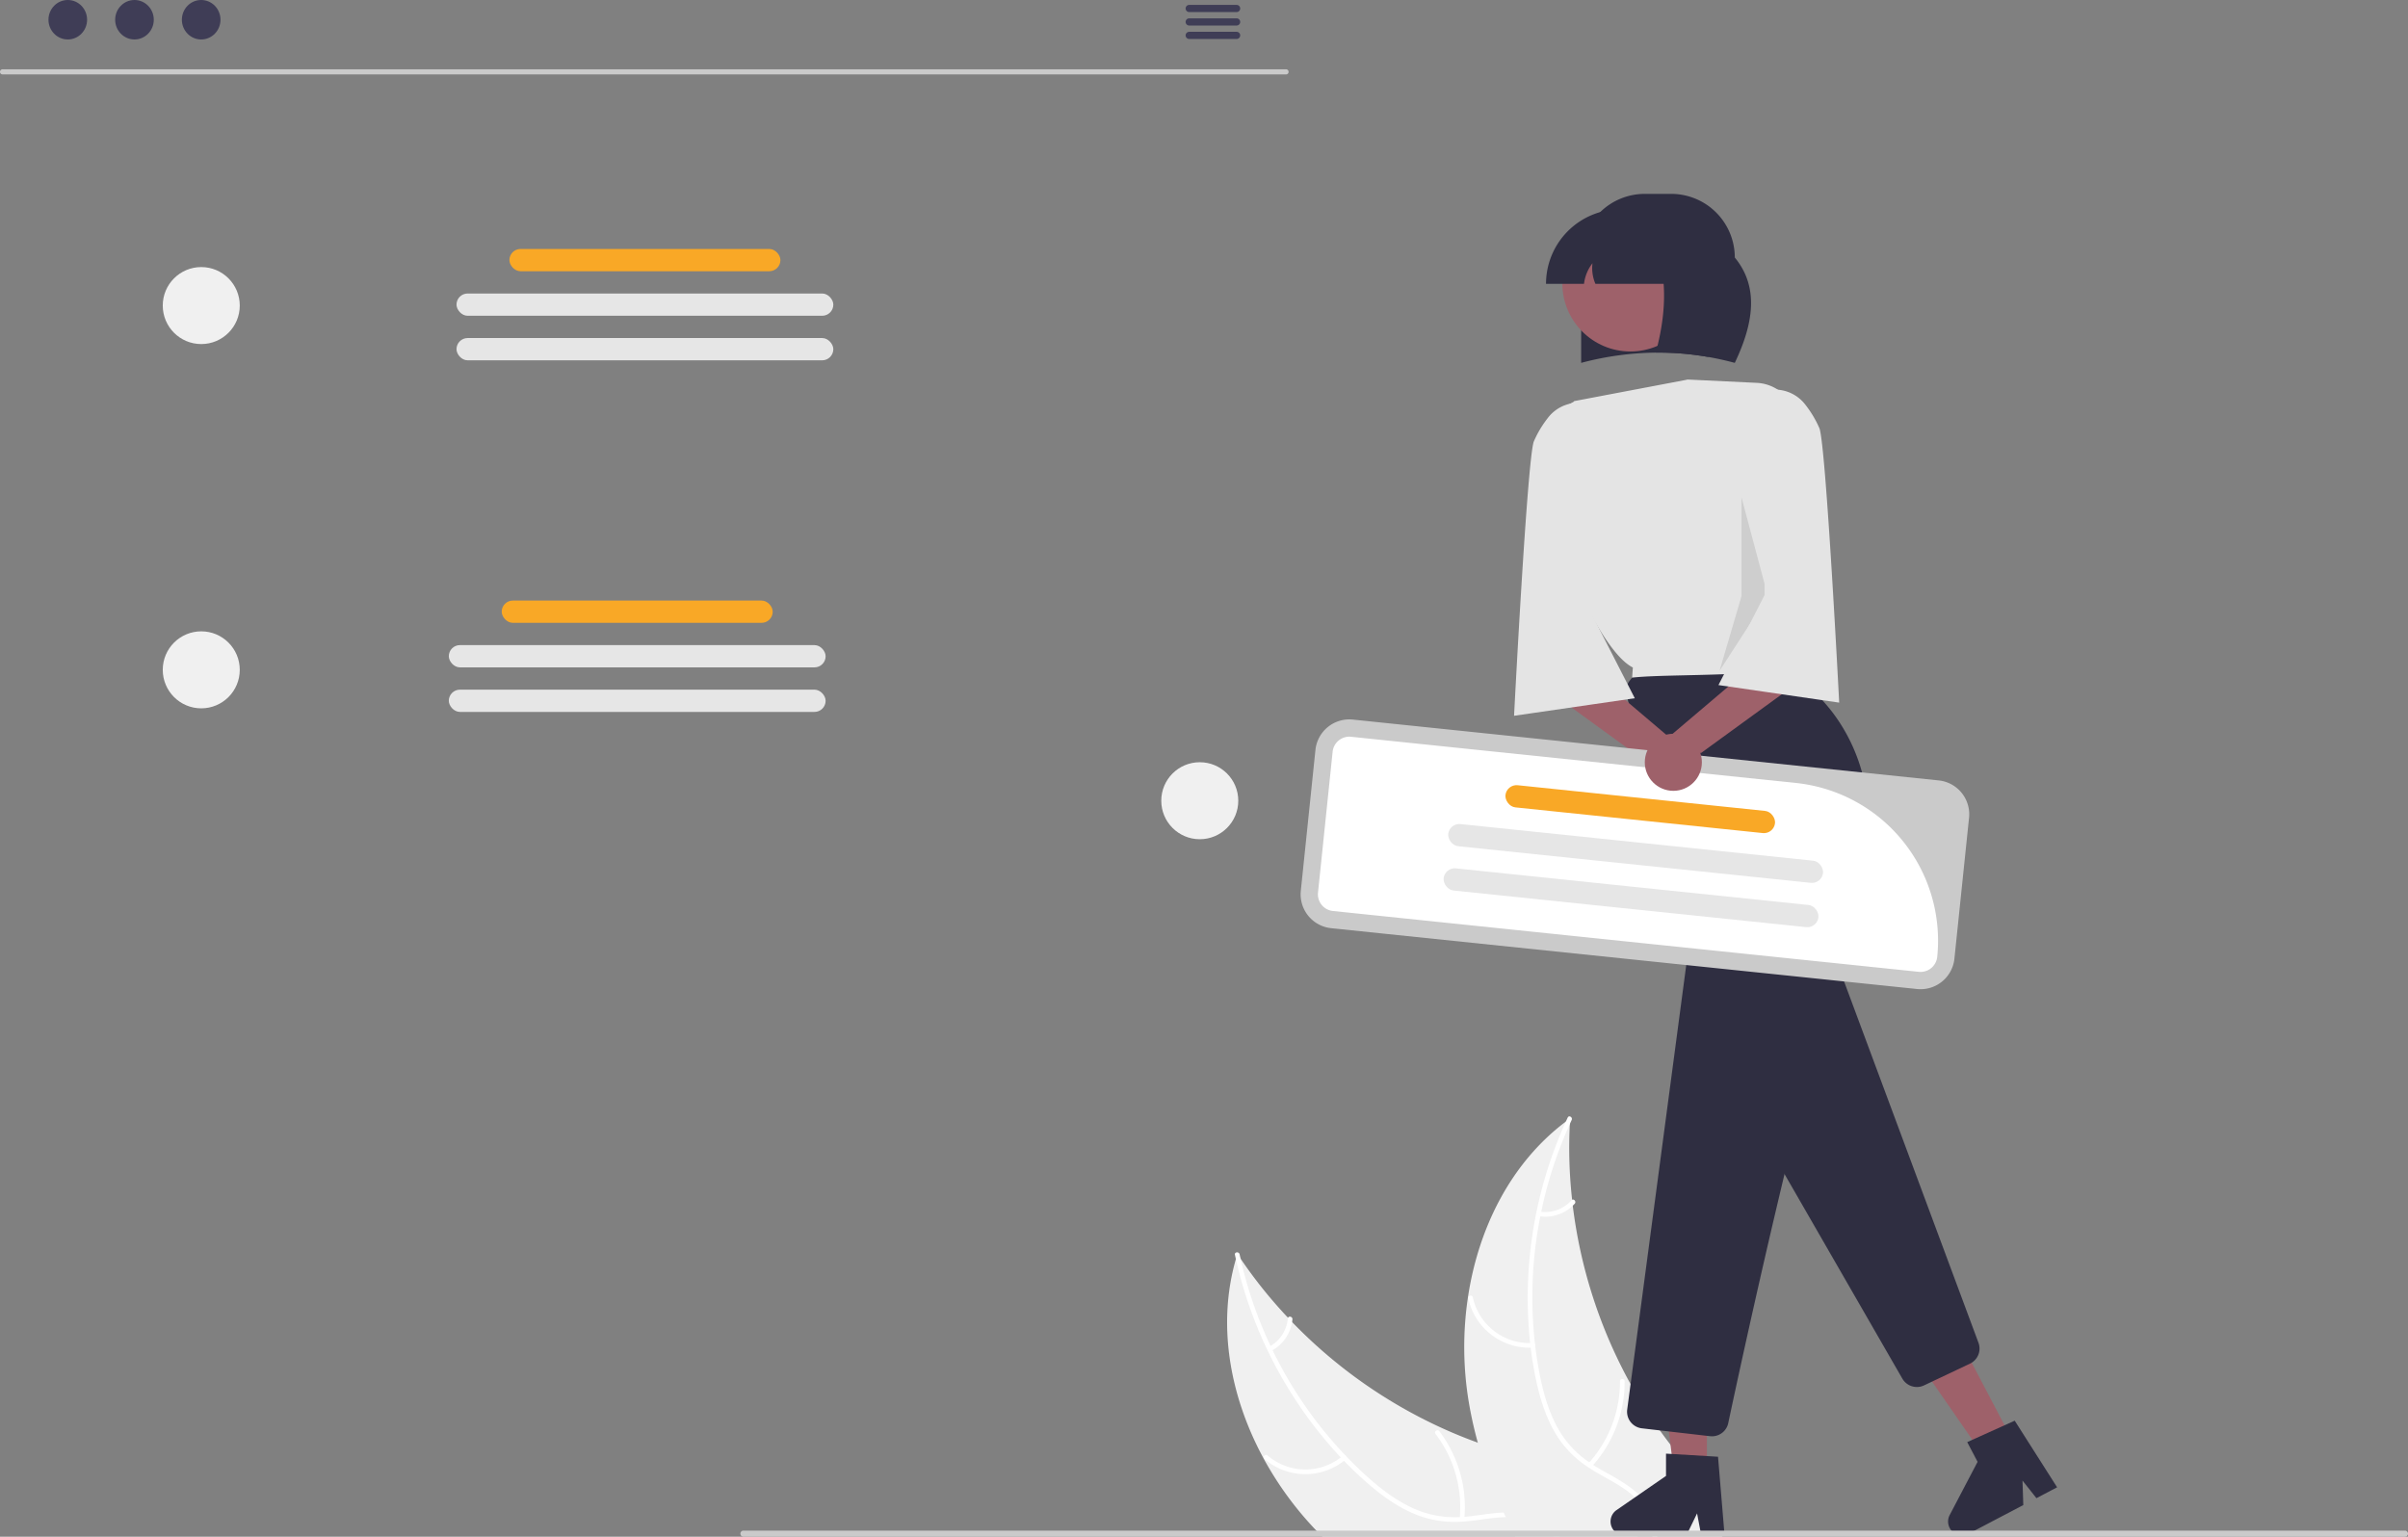 <svg xmlns="http://www.w3.org/2000/svg" id="bdc1c1f4-829f-4fab-9d30-604059e215df" data-name="Layer 1" viewBox="0 0 938.107 598.78" class="injected-svg ClassicGrid__ImageFile-sc-td9pmq-4 fNAcXv grid_media" xmlns:xlink="http://www.w3.org/1999/xlink"><rect x="0" y="0" width="938.107" height="598.78" fill="#808080" stroke="none"/><path d="M768.783,749.39H646.123c-.79-.78-1.57-1.57-2.34-2.38a131.386,131.386,0,0,1-20.58-28.13c-13-23.96-18.22-51.81-10.78-77.68.19-.66.38-1.32.59-1.98.4.61.81,1.22,1.23,1.82a183.519,183.519,0,0,0,18.49,23.03c.51.56,1.04,1.12,1.58,1.67a191.551,191.551,0,0,0,57.62,40.95q7.23,3.345,14.74,6.05c3.88,1.41,7.82,2.68,11.79,3.82,16.67,4.77,35.71,8.34,45.58,22.59a32.648,32.648,0,0,1,3.98,7.86C768.313,747.79,768.563,748.59,768.783,749.39Z" transform="translate(-130.946 -150.61)" fill="#f0f0f0"></path><path d="M736.503,747.01a27.057,27.057,0,0,1,2.15,2.38H736.233a25.913,25.913,0,0,0-2.42-2.38,20.876,20.876,0,0,0-9.39-4.7,30.244,30.244,0,0,0-6.84-.56c-4.54.1-9.12.95-13.6,1.46-1.13.13-2.26.23-3.38.29a40.92,40.92,0,0,1-17.21-2.43c-6.86-2.6-13.02-6.86-18.58-11.59q-5.37-4.56-10.28-9.66l-1.26-1.32a166.486,166.486,0,0,1-40.85-77.3c-.13-.55-.25-1.11-.37-1.67-.24-1.15,1.58-1.31,1.82-.17.12.56.24,1.12.37,1.68a162.409,162.409,0,0,0,11.69,34.01c.25.56.51,1.11.79,1.65a161.482,161.482,0,0,0,28.34,40.99c.11.13.23.25.36.38q4.035,4.215,8.39,8.12c5.46,4.89,11.43,9.37,18.17,12.34a39.078,39.078,0,0,0,17.68,3.21c.6-.02,1.21-.06,1.82-.11.48-.04.96-.08,1.45-.13,4.58-.49,9.2-1.35,13.83-1.54a35.694,35.694,0,0,1,6.28.26A23.599,23.599,0,0,1,736.503,747.01Z" transform="translate(-130.946 -150.61)" fill="#fff"></path><path d="M655.212,719.271a24.425,24.425,0,0,1-31.628-.142c-.887-.766.261-2.181,1.15-1.414a22.617,22.617,0,0,0,29.421.072c.893-.759,1.945.729,1.057,1.484Z" transform="translate(-130.946 -150.61)" fill="#fff"></path><path d="M699.609,742.298A47.078,47.078,0,0,0,690.181,709.31c-.712-.933.773-1.989,1.484-1.057A48.968,48.968,0,0,1,701.405,742.6c-.114,1.169-1.911.861-1.797-.302Z" transform="translate(-130.946 -150.61)" fill="#fff"></path><path d="M625.437,675.342a13.826,13.826,0,0,0,7.213-10.958c.099-1.17,1.896-.861,1.797.302a15.493,15.493,0,0,1-7.953,12.14.942.942,0,0,1-1.271-.213.916.916,0,0,1,.213-1.271Z" transform="translate(-130.946 -150.61)" fill="#fff"></path><path d="M802.313,748.64l-.55.75H721.393c-.41-.79-.82-1.58-1.22-2.38q-1.334-2.61-2.59-5.26c-.28-.58-.57-1.17-.82-1.78v-.01a177.168,177.168,0,0,1-10.09-27.21v-.01a156.154,156.154,0,0,1-3.47-15.52,130.621,130.621,0,0,1-.41-40.88c.01-.07.02-.14.03-.21,4.05-26.96,16.65-52.33,38.15-68.51.01-.01.01-.01.02-.01.55-.42,1.09-.81,1.64-1.22-.04.73-.08,1.44-.11,2.17v.04a181.846,181.846,0,0,0,.89,29.51v.01c.07.76.16,1.52.25,2.28v.01a191.988,191.988,0,0,0,21.36,67.36.01.01,0,0,0,.01.01,184.727,184.727,0,0,0,15.25,23.85c7.85,10.44,17.19,21.12,21.03,33.18.24.73.45,1.46.64,2.2C802.083,747.55,802.203,748.1,802.313,748.64Z" transform="translate(-130.946 -150.61)" fill="#f0f0f0"></path><path d="M776.603,749.39h-1.86c-.04-.8-.11-1.59-.22-2.38a21.294,21.294,0,0,0-5-11.23c-4.55-5.19-11.02-8.14-16.86-11.58-.98-.58-1.94-1.18-2.87-1.81a40.73,40.73,0,0,1-12.29-12.3c-3.9-6.21-6.25-13.32-7.85-20.44a138.229,138.229,0,0,1-2.38-13.9c-.09-.6-.16-1.21-.22-1.82a166.146,166.146,0,0,1,13.94-86.32c.22-.52.46-1.04.7-1.55.49-1.06,2.04-.09,1.54.96-.24.51-.48,1.03-.71,1.54a163.265,163.265,0,0,0-11.15,34.22c-.13.6-.25,1.2-.36,1.79a161.792,161.792,0,0,0-2.06,49.77c.02.2.04.39.06.58q.705,5.79,1.82,11.5c1.42,7.19,3.49,14.36,7.08,20.79a39.027,39.027,0,0,0,12.18,13.19c.5.36,1.01.7,1.53,1.03.41.26.82.52,1.24.77,5.74,3.44,12.01,6.3,16.81,11.08a23.635,23.635,0,0,1,6.7,13.73A23.356,23.356,0,0,1,776.603,749.39Z" transform="translate(-130.946 -150.61)" fill="#fff"></path><path d="M728.134,675.716a24.425,24.425,0,0,1-25.168-19.156c-.247-1.146,1.522-1.584,1.769-.437a22.617,22.617,0,0,0,23.448,17.771c1.17-.068,1.114,1.753-.049,1.821Z" transform="translate(-130.946 -150.61)" fill="#fff"></path><path d="M749.718,720.832a47.078,47.078,0,0,0,12.334-32.015c-.007-1.173,1.814-1.123,1.821.049a48.968,48.968,0,0,1-12.902,33.289c-.795.865-2.044-.463-1.253-1.323Z" transform="translate(-130.946 -150.61)" fill="#fff"></path><path d="M730.808,622.714a13.826,13.826,0,0,0,12.357-4.407c.784-.874,2.032.454,1.253,1.323a15.493,15.493,0,0,1-13.659,4.905.942.942,0,0,1-.886-.935.916.916,0,0,1,.935-.886Z" transform="translate(-130.946 -150.61)" fill="#fff"></path><ellipse cx="26.406" cy="7.689" rx="7.522" ry="7.689" fill="#3f3d56"></ellipse><ellipse cx="52.39" cy="7.689" rx="7.522" ry="7.689" fill="#3f3d56"></ellipse><ellipse cx="78.375" cy="7.689" rx="7.522" ry="7.689" fill="#3f3d56"></ellipse><path d="M612.705,155.313H594.242a1.398,1.398,0,0,1,0-2.796h18.462a1.398,1.398,0,0,1,0,2.796Z" transform="translate(-130.946 -150.61)" fill="#3f3d56"></path><path d="M612.705,160.556H594.242a1.398,1.398,0,0,1,0-2.796h18.462a1.398,1.398,0,0,1,0,2.796Z" transform="translate(-130.946 -150.61)" fill="#3f3d56"></path><path d="M612.705,165.799H594.242a1.398,1.398,0,0,1,0-2.796h18.462a1.398,1.398,0,0,1,0,2.796Z" transform="translate(-130.946 -150.61)" fill="#3f3d56"></path><path d="M631.957,179.61H131.946a1,1,0,0,1,0-2H631.957a1,1,0,0,1,0,2Z" transform="translate(-130.946 -150.61)" fill="#cacaca"></path><rect x="195.455" y="234.008" width="105.582" height="8.678" rx="4.339" fill="#f9a826"></rect><rect x="174.845" y="251.363" width="146.802" height="8.678" rx="4.339" fill="#e6e6e6"></rect><rect x="174.845" y="268.719" width="146.802" height="8.678" rx="4.339" fill="#e6e6e6"></rect><rect x="198.455" y="97.008" width="105.582" height="8.678" rx="4.339" fill="#f9a826"></rect><rect x="177.845" y="114.363" width="146.802" height="8.678" rx="4.339" fill="#e6e6e6"></rect><rect x="177.845" y="131.719" width="146.802" height="8.678" rx="4.339" fill="#e6e6e6"></rect><polygon points="664.967 573.936 652.149 573.936 646.052 524.497 664.969 524.498 664.967 573.936" fill="#9e616a"></polygon><path d="M802.808,748.883h-9.095l-1.623-8.587-4.158,8.587H763.81a5.422,5.422,0,0,1-3.081-9.885L779.992,725.695v-8.681l20.262,1.209Z" transform="translate(-130.946 -150.61)" fill="#2f2e41"></path><polygon points="783.988 561.181 772.64 567.139 744.258 526.202 761.008 517.408 783.988 561.181" fill="#9e616a"></polygon><path d="M932.353,730.133l-8.053,4.228-5.429-6.848.311,9.535-21.357,11.214a5.422,5.422,0,0,1-7.323-7.319l10.871-20.734-4.036-7.686,18.501-8.348Z" transform="translate(-130.946 -150.61)" fill="#2f2e41"></path><path d="M746.927,250.954v41.047a118.038,118.038,0,0,1,29.075-3.994,110.763,110.763,0,0,1,20.524,1.71q5.067.885,10.262,2.283c7.26-15.264,9.552-29.443,0-41.047a24.795,24.795,0,0,0-24.799-24.799H771.726A24.795,24.795,0,0,0,746.927,250.954Z" transform="translate(-130.946 -150.61)" fill="#2f2e41"></path><path d="M872.054,687.776,809.29,578.795a6.52,6.52,0,0,1,.07-6.583l26.722-44.537a6.513,6.513,0,0,1,11.711,1.138l53.943,145.039a6.489,6.489,0,0,1-3.338,8.099l-17.902,8.479a6.455,6.455,0,0,1-2.764.621A6.545,6.545,0,0,1,872.054,687.776Z" transform="translate(-130.946 -150.61)" fill="#2f2e41"></path><path d="M797.124,710.214l-26.541-3.062a6.515,6.515,0,0,1-5.71-7.329l23.688-178.353a5.071,5.071,0,0,0-.099-1.862l-23.809-98.229a6.438,6.438,0,0,1,1.019-5.309c3.692-5.09,16.342-16.952,53.971-17.176h.041a6.537,6.537,0,0,1,5.946,3.822l5.02,11.042a5.088,5.088,0,0,0,1.694,2.045c6.909,4.891,40.379,32.342,20.726,92.609-19.316,59.236-44.064,174.235-48.829,196.687a6.479,6.479,0,0,1-6.352,5.158A6.657,6.657,0,0,1,797.124,710.214Z" transform="translate(-130.946 -150.61)" fill="#2f2e41"></path><circle cx="635.171" cy="110.442" r="26.51" fill="#9e616a"></circle><path d="M766.782,414.644l.291-3.942c-.205-.103-.41-.214-.624-.342-11.895-6.898-26.988-42.288-36.462-67.327a28.734,28.734,0,0,1,13.629-35.64l.005-.003a1.388,1.388,0,0,0,.585-.489l43.744-8.301a1.388,1.388,0,0,1,.597-.104l26.801,1.292A16.441,16.441,0,0,1,830.58,312.525l8.703,73.542c.03.133-.344,1.602-.276,1.72.117.202.333.575.643,1.108.812,1.402,2.849,10.862,4.764,14.274C840.233,415.874,785.408,412.577,766.782,414.644Z" transform="translate(-130.946 -150.61)" fill="#e4e4e4"></path><polygon points="678.456 193.818 688.718 232.3 669.905 261.375 678.456 232.3 678.456 193.818" opacity="0.1" style="isolation:isolate"></polygon><path d="M737.042,421.819l37.626,27.365,12.827-5.986L759.276,419.254Z" transform="translate(-130.946 -150.61)" fill="#9e616a"></path><path d="M749.869,387.613l17.958,35.061-47.033,6.841s5.131-100.052,7.696-106.893a41.619,41.619,0,0,1,5.365-9.033,14.99,14.99,0,0,1,16.014-5.504h0Z" transform="translate(-130.946 -150.61)" fill="#e4e4e4"></path><circle cx="654.462" cy="302.159" r="11.117" fill="#9e616a"></circle><path d="M886.223,454.695,657.979,430.993a13.265,13.265,0,0,0-14.564,11.824l-5.7,54.893a13.265,13.265,0,0,0,11.824,14.564l3.35.348,17.263,1.793,207.63,21.561a13.265,13.265,0,0,0,14.564-11.824l5.7-54.893A13.265,13.265,0,0,0,886.223,454.695Z" transform="translate(-130.946 -150.61)" fill="#cacaca"></path><path d="M878.478,529.28,650.234,505.578a6.54,6.54,0,0,1-5.823-7.173l5.7-54.893a6.54,6.54,0,0,1,7.173-5.823l173.351,18.002a61.791,61.791,0,0,1,55.015,67.767A6.54,6.54,0,0,1,878.478,529.28Z" transform="translate(-130.946 -150.61)" fill="#fff"></path><rect x="717.16" y="461.547" width="105.582" height="8.678" rx="4.339" transform="translate(-78.707 -227.645) rotate(5.929)" fill="#f9a826"></rect><rect x="694.757" y="478.81" width="146.802" height="8.678" rx="4.339" transform="translate(-76.934 -227.368) rotate(5.929)" fill="#e6e6e6"></rect><rect x="692.964" y="496.073" width="146.802" height="8.678" rx="4.339" transform="translate(-75.16 -227.09) rotate(5.929)" fill="#e6e6e6"></rect><path d="M808.975,414.123l-28.22,23.944,12.827,5.986L831.209,416.688Z" transform="translate(-130.946 -150.61)" fill="#9e616a"></path><path d="M818.382,302.954h0a14.99,14.99,0,0,1,16.014,5.504,41.619,41.619,0,0,1,5.365,9.033c2.565,6.841,7.696,106.893,7.696,106.893l-47.033-6.841,17.958-35.061Z" transform="translate(-130.946 -150.61)" fill="#e4e4e4"></path><circle cx="651.896" cy="297.028" r="11.117" fill="#9e616a"></circle><path d="M762.319,232.141h30.785v14.537h3.421v43.039a110.763,110.763,0,0,0-20.524-1.71c2.731-10.085,3.633-18.936,3.059-26.792H752.491a15.592,15.592,0,0,1-1.146-8.043,16.205,16.205,0,0,0-3.302,8.043H733.244v-0A29.075,29.075,0,0,1,762.319,232.141Z" transform="translate(-130.946 -150.61)" fill="#2f2e41"></path><path d="M1069.054,748.2a1.187,1.187,0,0,1-1.19,1.19H420.574a1.19,1.19,0,0,1,0-2.38h647.29A1.187,1.187,0,0,1,1069.054,748.2Z" transform="translate(-130.946 -150.61)" fill="#cacaca"></path><circle cx="78.407" cy="119.064" r="15" fill="#f0f0f0"></circle><circle cx="78.407" cy="261" r="15" fill="#f0f0f0"></circle><circle cx="467.407" cy="312" r="15" fill="#f0f0f0"></circle></svg>
